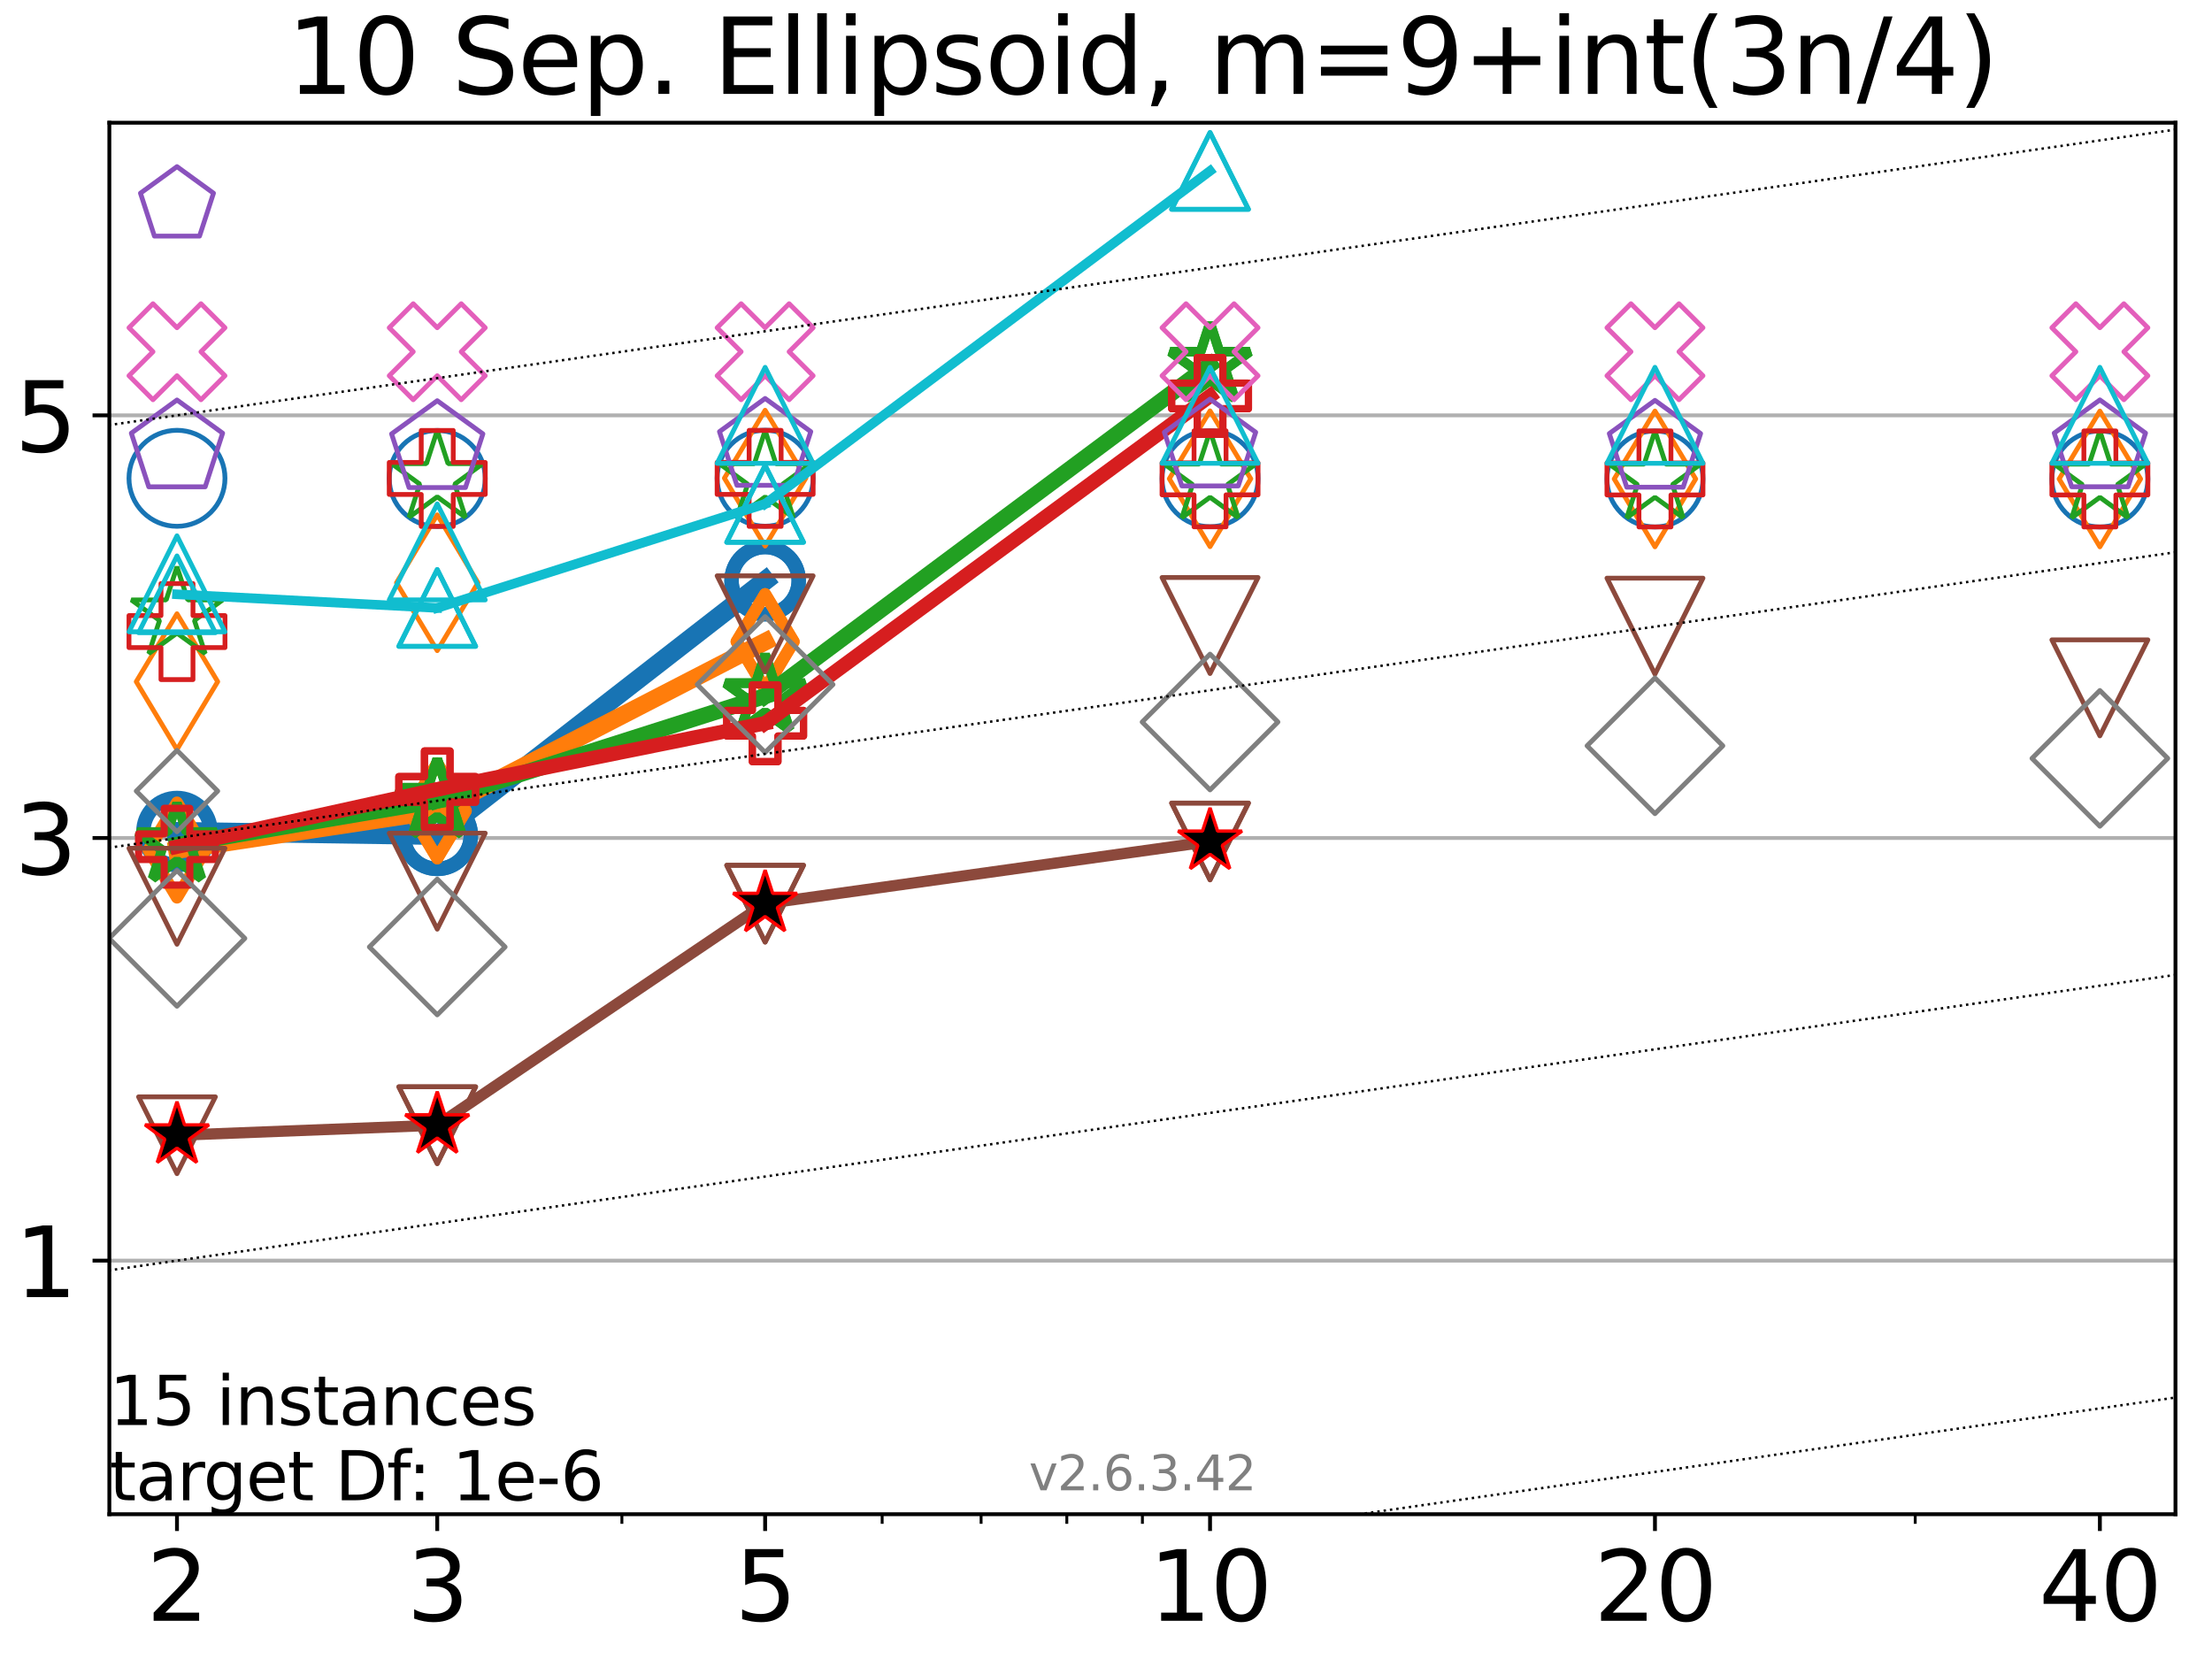 <?xml version="1.0" encoding="utf-8" standalone="no"?>
<!DOCTYPE svg PUBLIC "-//W3C//DTD SVG 1.1//EN"
  "http://www.w3.org/Graphics/SVG/1.1/DTD/svg11.dtd">
<svg xmlns:xlink="http://www.w3.org/1999/xlink" width="460.8pt" height="345.6pt" viewBox="0 0 460.8 345.6" xmlns="http://www.w3.org/2000/svg" version="1.1">
 <defs>
  <style type="text/css">*{stroke-linejoin: round; stroke-linecap: butt}</style>
 </defs>
 <g id="figure_1">
  <g id="patch_1">
   <path d="M 0 345.6 
L 460.8 345.6 
L 460.8 0 
L 0 0 
z
" style="fill: #ffffff"/>
  </g>
  <g id="axes_1">
   <g id="patch_2">
    <path d="M 22.78 315.44 
L 453.192 315.44 
L 453.192 25.56 
L 22.78 25.56 
z
" style="fill: #ffffff"/>
   </g>
   <g id="matplotlib.axis_1">
    <g id="xtick_1">
     <g id="line2d_1">
      <defs>
       <path id="m6edd699a30" d="M 0 0 
L 0 3.5 
" style="stroke: #000000; stroke-width: 0.8"/>
      </defs>
      <g>
       <use xlink:href="#m6edd699a30" x="36.868" y="315.44" style="stroke: #000000; stroke-width: 0.8"/>
      </g>
     </g>
     <g id="text_1">
      <!-- 2 -->
      <g transform="translate(30.506 337.637)scale(0.2 -0.2)">
       <defs>
        <path id="DejaVuSans-32" d="M 1228 531 
L 3431 531 
L 3431 0 
L 469 0 
L 469 531 
Q 828 903 1448 1529 
Q 2069 2156 2228 2338 
Q 2531 2678 2651 2914 
Q 2772 3150 2772 3378 
Q 2772 3750 2511 3984 
Q 2250 4219 1831 4219 
Q 1534 4219 1204 4116 
Q 875 4013 500 3803 
L 500 4441 
Q 881 4594 1212 4672 
Q 1544 4750 1819 4750 
Q 2544 4750 2975 4387 
Q 3406 4025 3406 3419 
Q 3406 3131 3298 2873 
Q 3191 2616 2906 2266 
Q 2828 2175 2409 1742 
Q 1991 1309 1228 531 
z
" transform="scale(0.016)"/>
       </defs>
       <use xlink:href="#DejaVuSans-32"/>
      </g>
     </g>
    </g>
    <g id="xtick_2">
     <g id="line2d_2">
      <g>
       <use xlink:href="#m6edd699a30" x="91.085" y="315.44" style="stroke: #000000; stroke-width: 0.8"/>
      </g>
     </g>
     <g id="text_2">
      <!-- 3 -->
      <g transform="translate(84.723 337.637)scale(0.2 -0.2)">
       <defs>
        <path id="DejaVuSans-33" d="M 2597 2516 
Q 3050 2419 3304 2112 
Q 3559 1806 3559 1356 
Q 3559 666 3084 287 
Q 2609 -91 1734 -91 
Q 1441 -91 1130 -33 
Q 819 25 488 141 
L 488 750 
Q 750 597 1062 519 
Q 1375 441 1716 441 
Q 2309 441 2620 675 
Q 2931 909 2931 1356 
Q 2931 1769 2642 2001 
Q 2353 2234 1838 2234 
L 1294 2234 
L 1294 2753 
L 1863 2753 
Q 2328 2753 2575 2939 
Q 2822 3125 2822 3475 
Q 2822 3834 2567 4026 
Q 2313 4219 1838 4219 
Q 1578 4219 1281 4162 
Q 984 4106 628 3988 
L 628 4550 
Q 988 4650 1302 4700 
Q 1616 4750 1894 4750 
Q 2613 4750 3031 4423 
Q 3450 4097 3450 3541 
Q 3450 3153 3228 2886 
Q 3006 2619 2597 2516 
z
" transform="scale(0.016)"/>
       </defs>
       <use xlink:href="#DejaVuSans-33"/>
      </g>
     </g>
    </g>
    <g id="xtick_3">
     <g id="line2d_3">
      <g>
       <use xlink:href="#m6edd699a30" x="159.39" y="315.44" style="stroke: #000000; stroke-width: 0.8"/>
      </g>
     </g>
     <g id="text_3">
      <!-- 5 -->
      <g transform="translate(153.028 337.637)scale(0.2 -0.2)">
       <defs>
        <path id="DejaVuSans-35" d="M 691 4666 
L 3169 4666 
L 3169 4134 
L 1269 4134 
L 1269 2991 
Q 1406 3038 1543 3061 
Q 1681 3084 1819 3084 
Q 2600 3084 3056 2656 
Q 3513 2228 3513 1497 
Q 3513 744 3044 326 
Q 2575 -91 1722 -91 
Q 1428 -91 1123 -41 
Q 819 9 494 109 
L 494 744 
Q 775 591 1075 516 
Q 1375 441 1709 441 
Q 2250 441 2565 725 
Q 2881 1009 2881 1497 
Q 2881 1984 2565 2268 
Q 2250 2553 1709 2553 
Q 1456 2553 1204 2497 
Q 953 2441 691 2322 
L 691 4666 
z
" transform="scale(0.016)"/>
       </defs>
       <use xlink:href="#DejaVuSans-35"/>
      </g>
     </g>
    </g>
    <g id="xtick_4">
     <g id="line2d_4">
      <g>
       <use xlink:href="#m6edd699a30" x="252.074" y="315.44" style="stroke: #000000; stroke-width: 0.8"/>
      </g>
     </g>
     <g id="text_4">
      <!-- 10 -->
      <g transform="translate(239.349 337.637)scale(0.2 -0.2)">
       <defs>
        <path id="DejaVuSans-31" d="M 794 531 
L 1825 531 
L 1825 4091 
L 703 3866 
L 703 4441 
L 1819 4666 
L 2450 4666 
L 2450 531 
L 3481 531 
L 3481 0 
L 794 0 
L 794 531 
z
" transform="scale(0.016)"/>
        <path id="DejaVuSans-30" d="M 2034 4250 
Q 1547 4250 1301 3770 
Q 1056 3291 1056 2328 
Q 1056 1369 1301 889 
Q 1547 409 2034 409 
Q 2525 409 2770 889 
Q 3016 1369 3016 2328 
Q 3016 3291 2770 3770 
Q 2525 4250 2034 4250 
z
M 2034 4750 
Q 2819 4750 3233 4129 
Q 3647 3509 3647 2328 
Q 3647 1150 3233 529 
Q 2819 -91 2034 -91 
Q 1250 -91 836 529 
Q 422 1150 422 2328 
Q 422 3509 836 4129 
Q 1250 4750 2034 4750 
z
" transform="scale(0.016)"/>
       </defs>
       <use xlink:href="#DejaVuSans-31"/>
       <use xlink:href="#DejaVuSans-30" x="63.623"/>
      </g>
     </g>
    </g>
    <g id="xtick_5">
     <g id="line2d_5">
      <g>
       <use xlink:href="#m6edd699a30" x="344.758" y="315.44" style="stroke: #000000; stroke-width: 0.8"/>
      </g>
     </g>
     <g id="text_5">
      <!-- 20 -->
      <g transform="translate(332.033 337.637)scale(0.2 -0.2)">
       <use xlink:href="#DejaVuSans-32"/>
       <use xlink:href="#DejaVuSans-30" x="63.623"/>
      </g>
     </g>
    </g>
    <g id="xtick_6">
     <g id="line2d_6">
      <g>
       <use xlink:href="#m6edd699a30" x="437.443" y="315.44" style="stroke: #000000; stroke-width: 0.8"/>
      </g>
     </g>
     <g id="text_6">
      <!-- 40 -->
      <g transform="translate(424.718 337.637)scale(0.2 -0.2)">
       <defs>
        <path id="DejaVuSans-34" d="M 2419 4116 
L 825 1625 
L 2419 1625 
L 2419 4116 
z
M 2253 4666 
L 3047 4666 
L 3047 1625 
L 3713 1625 
L 3713 1100 
L 3047 1100 
L 3047 0 
L 2419 0 
L 2419 1100 
L 313 1100 
L 313 1709 
L 2253 4666 
z
" transform="scale(0.016)"/>
       </defs>
       <use xlink:href="#DejaVuSans-34"/>
       <use xlink:href="#DejaVuSans-30" x="63.623"/>
      </g>
     </g>
    </g>
    <g id="xtick_7">
     <g id="line2d_7">
      <defs>
       <path id="m9b1f81ed6c" d="M 0 0 
L 0 2 
" style="stroke: #000000; stroke-width: 0.6"/>
      </defs>
      <g>
       <use xlink:href="#m9b1f81ed6c" x="129.552" y="315.44" style="stroke: #000000; stroke-width: 0.6"/>
      </g>
     </g>
    </g>
    <g id="xtick_8">
     <g id="line2d_8">
      <g>
       <use xlink:href="#m9b1f81ed6c" x="183.769" y="315.44" style="stroke: #000000; stroke-width: 0.6"/>
      </g>
     </g>
    </g>
    <g id="xtick_9">
     <g id="line2d_9">
      <g>
       <use xlink:href="#m9b1f81ed6c" x="204.381" y="315.44" style="stroke: #000000; stroke-width: 0.6"/>
      </g>
     </g>
    </g>
    <g id="xtick_10">
     <g id="line2d_10">
      <g>
       <use xlink:href="#m9b1f81ed6c" x="222.237" y="315.44" style="stroke: #000000; stroke-width: 0.6"/>
      </g>
     </g>
    </g>
    <g id="xtick_11">
     <g id="line2d_11">
      <g>
       <use xlink:href="#m9b1f81ed6c" x="237.986" y="315.44" style="stroke: #000000; stroke-width: 0.6"/>
      </g>
     </g>
    </g>
    <g id="xtick_12">
     <g id="line2d_12">
      <g>
       <use xlink:href="#m9b1f81ed6c" x="398.975" y="315.44" style="stroke: #000000; stroke-width: 0.6"/>
      </g>
     </g>
    </g>
   </g>
   <g id="matplotlib.axis_2">
    <g id="ytick_1">
     <g id="line2d_13">
      <path d="M 22.78 262.613 
L 453.192 262.613 
" clip-path="url(#p2f0c15d658)" style="fill: none; stroke: #b0b0b0; stroke-width: 0.8; stroke-linecap: square"/>
     </g>
     <g id="line2d_14">
      <defs>
       <path id="m23be691e76" d="M 0 0 
L -3.5 0 
" style="stroke: #000000; stroke-width: 0.8"/>
      </defs>
      <g>
       <use xlink:href="#m23be691e76" x="22.78" y="262.613" style="stroke: #000000; stroke-width: 0.8"/>
      </g>
     </g>
     <g id="text_7">
      <!-- 1 -->
      <g transform="translate(3.055 270.212)scale(0.2 -0.2)">
       <use xlink:href="#DejaVuSans-31"/>
      </g>
     </g>
    </g>
    <g id="ytick_2">
     <g id="line2d_15">
      <path d="M 22.78 174.569 
L 453.192 174.569 
" clip-path="url(#p2f0c15d658)" style="fill: none; stroke: #b0b0b0; stroke-width: 0.8; stroke-linecap: square"/>
     </g>
     <g id="line2d_16">
      <g>
       <use xlink:href="#m23be691e76" x="22.78" y="174.569" style="stroke: #000000; stroke-width: 0.8"/>
      </g>
     </g>
     <g id="text_8">
      <!-- 3 -->
      <g transform="translate(3.055 182.167)scale(0.2 -0.2)">
       <use xlink:href="#DejaVuSans-33"/>
      </g>
     </g>
    </g>
    <g id="ytick_3">
     <g id="line2d_17">
      <path d="M 22.78 86.524 
L 453.192 86.524 
" clip-path="url(#p2f0c15d658)" style="fill: none; stroke: #b0b0b0; stroke-width: 0.8; stroke-linecap: square"/>
     </g>
     <g id="line2d_18">
      <g>
       <use xlink:href="#m23be691e76" x="22.78" y="86.524" style="stroke: #000000; stroke-width: 0.8"/>
      </g>
     </g>
     <g id="text_9">
      <!-- 5 -->
      <g transform="translate(3.055 94.122)scale(0.2 -0.2)">
       <use xlink:href="#DejaVuSans-35"/>
      </g>
     </g>
    </g>
   </g>
   <g id="line2d_19">
    <path d="M 36.868 173.228 
L 91.085 174.014 
" clip-path="url(#p2f0c15d658)" style="fill: none; stroke: #1874b4; stroke-width: 4; stroke-linecap: square"/>
    <defs>
     <path id="md14c68d163" d="M 0 7 
C 1.856 7 3.637 6.262 4.95 4.95 
C 6.262 3.637 7 1.856 7 0 
C 7 -1.856 6.262 -3.637 4.95 -4.95 
C 3.637 -6.262 1.856 -7 0 -7 
C -1.856 -7 -3.637 -6.262 -4.95 -4.95 
C -6.262 -3.637 -7 -1.856 -7 0 
C -7 1.856 -6.262 3.637 -4.95 4.95 
C -3.637 6.262 -1.856 7 0 7 
z
" style="stroke: #1874b4; stroke-width: 3"/>
    </defs>
    <g clip-path="url(#p2f0c15d658)">
     <use xlink:href="#md14c68d163" x="36.868" y="173.228" style="fill-opacity: 0; stroke: #1874b4; stroke-width: 3"/>
     <use xlink:href="#md14c68d163" x="91.085" y="174.014" style="fill-opacity: 0; stroke: #1874b4; stroke-width: 3"/>
    </g>
   </g>
   <g id="line2d_20">
    <path d="M 91.085 174.014 
L 159.39 120.954 
" clip-path="url(#p2f0c15d658)" style="fill: none; stroke: #1874b4; stroke-width: 4; stroke-linecap: square"/>
    <g clip-path="url(#p2f0c15d658)">
     <use xlink:href="#md14c68d163" x="91.085" y="174.014" style="fill-opacity: 0; stroke: #1874b4; stroke-width: 3"/>
     <use xlink:href="#md14c68d163" x="159.39" y="120.954" style="fill-opacity: 0; stroke: #1874b4; stroke-width: 3"/>
    </g>
   </g>
   <g id="line2d_21">
    <path d="M 159.39 120.954 
" clip-path="url(#p2f0c15d658)" style="fill: none; stroke: #1874b4; stroke-width: 4; stroke-linecap: square"/>
    <g clip-path="url(#p2f0c15d658)">
     <use xlink:href="#md14c68d163" x="159.39" y="120.954" style="fill-opacity: 0; stroke: #1874b4; stroke-width: 3"/>
    </g>
   </g>
   <g id="line2d_22"/>
   <g id="line2d_23">
    <defs>
     <path id="m5bd3c5b9f5" d="M 0 10 
C 2.652 10 5.196 8.946 7.071 7.071 
C 8.946 5.196 10 2.652 10 0 
C 10 -2.652 8.946 -5.196 7.071 -7.071 
C 5.196 -8.946 2.652 -10 0 -10 
C -2.652 -10 -5.196 -8.946 -7.071 -7.071 
C -8.946 -5.196 -10 -2.652 -10 0 
C -10 2.652 -8.946 5.196 -7.071 7.071 
C -5.196 8.946 -2.652 10 0 10 
z
" style="stroke: #1874b4"/>
    </defs>
    <g clip-path="url(#p2f0c15d658)">
     <use xlink:href="#m5bd3c5b9f5" x="36.868" y="99.638" style="fill-opacity: 0; stroke: #1874b4"/>
     <use xlink:href="#m5bd3c5b9f5" x="91.085" y="99.678" style="fill-opacity: 0; stroke: #1874b4"/>
     <use xlink:href="#m5bd3c5b9f5" x="159.39" y="99.621" style="fill-opacity: 0; stroke: #1874b4"/>
     <use xlink:href="#m5bd3c5b9f5" x="252.074" y="99.727" style="fill-opacity: 0; stroke: #1874b4"/>
     <use xlink:href="#m5bd3c5b9f5" x="344.758" y="99.774" style="fill-opacity: 0; stroke: #1874b4"/>
     <use xlink:href="#m5bd3c5b9f5" x="437.443" y="99.776" style="fill-opacity: 0; stroke: #1874b4"/>
    </g>
   </g>
   <g id="line2d_24">
    <path d="M 36.868 177.08 
L 91.085 168.906 
" clip-path="url(#p2f0c15d658)" style="fill: none; stroke: #ff7d0b; stroke-width: 3.667; stroke-linecap: square"/>
    <defs>
     <path id="mac3cc24404" d="M 0 9.899 
L 5.94 0 
L 0 -9.899 
L -5.94 0 
z
" style="stroke: #ff7d0b; stroke-width: 2.5; stroke-linejoin: miter"/>
    </defs>
    <g clip-path="url(#p2f0c15d658)">
     <use xlink:href="#mac3cc24404" x="36.868" y="177.08" style="fill-opacity: 0; stroke: #ff7d0b; stroke-width: 2.5; stroke-linejoin: miter"/>
     <use xlink:href="#mac3cc24404" x="91.085" y="168.906" style="fill-opacity: 0; stroke: #ff7d0b; stroke-width: 2.5; stroke-linejoin: miter"/>
    </g>
   </g>
   <g id="line2d_25">
    <path d="M 91.085 168.906 
L 159.39 133.671 
" clip-path="url(#p2f0c15d658)" style="fill: none; stroke: #ff7d0b; stroke-width: 3.667; stroke-linecap: square"/>
    <g clip-path="url(#p2f0c15d658)">
     <use xlink:href="#mac3cc24404" x="91.085" y="168.906" style="fill-opacity: 0; stroke: #ff7d0b; stroke-width: 2.5; stroke-linejoin: miter"/>
     <use xlink:href="#mac3cc24404" x="159.39" y="133.671" style="fill-opacity: 0; stroke: #ff7d0b; stroke-width: 2.5; stroke-linejoin: miter"/>
    </g>
   </g>
   <g id="line2d_26">
    <path d="M 159.39 133.671 
" clip-path="url(#p2f0c15d658)" style="fill: none; stroke: #ff7d0b; stroke-width: 3.667; stroke-linecap: square"/>
    <g clip-path="url(#p2f0c15d658)">
     <use xlink:href="#mac3cc24404" x="159.39" y="133.671" style="fill-opacity: 0; stroke: #ff7d0b; stroke-width: 2.5; stroke-linejoin: miter"/>
    </g>
   </g>
   <g id="line2d_27"/>
   <g id="line2d_28">
    <defs>
     <path id="med1e92886e" d="M 0 14.142 
L 8.485 0 
L 0 -14.142 
L -8.485 0 
z
" style="stroke: #ff7d0b; stroke-linejoin: miter"/>
    </defs>
    <g clip-path="url(#p2f0c15d658)">
     <use xlink:href="#med1e92886e" x="36.868" y="141.999" style="fill-opacity: 0; stroke: #ff7d0b; stroke-linejoin: miter"/>
     <use xlink:href="#med1e92886e" x="91.085" y="121.398" style="fill-opacity: 0; stroke: #ff7d0b; stroke-linejoin: miter"/>
     <use xlink:href="#med1e92886e" x="159.39" y="99.609" style="fill-opacity: 0; stroke: #ff7d0b; stroke-linejoin: miter"/>
     <use xlink:href="#med1e92886e" x="252.074" y="99.731" style="fill-opacity: 0; stroke: #ff7d0b; stroke-linejoin: miter"/>
     <use xlink:href="#med1e92886e" x="344.758" y="99.771" style="fill-opacity: 0; stroke: #ff7d0b; stroke-linejoin: miter"/>
     <use xlink:href="#med1e92886e" x="437.443" y="99.774" style="fill-opacity: 0; stroke: #ff7d0b; stroke-linejoin: miter"/>
    </g>
   </g>
   <g id="line2d_29">
    <path d="M 36.868 175.998 
L 91.085 166.781 
" clip-path="url(#p2f0c15d658)" style="fill: none; stroke: #22a022; stroke-width: 3.333; stroke-linecap: square"/>
    <defs>
     <path id="m12ace671f6" d="M 0 -8.7 
L -1.953 -2.688 
L -8.274 -2.688 
L -3.16 1.027 
L -5.114 7.038 
L -0 3.323 
L 5.114 7.038 
L 3.16 1.027 
L 8.274 -2.688 
L 1.953 -2.688 
z
" style="stroke: #22a022; stroke-width: 2; stroke-linejoin: bevel"/>
    </defs>
    <g clip-path="url(#p2f0c15d658)">
     <use xlink:href="#m12ace671f6" x="36.868" y="175.998" style="fill-opacity: 0; stroke: #22a022; stroke-width: 2; stroke-linejoin: bevel"/>
     <use xlink:href="#m12ace671f6" x="91.085" y="166.781" style="fill-opacity: 0; stroke: #22a022; stroke-width: 2; stroke-linejoin: bevel"/>
    </g>
   </g>
   <g id="line2d_30">
    <path d="M 91.085 166.781 
L 159.39 145.001 
" clip-path="url(#p2f0c15d658)" style="fill: none; stroke: #22a022; stroke-width: 3.333; stroke-linecap: square"/>
    <g clip-path="url(#p2f0c15d658)">
     <use xlink:href="#m12ace671f6" x="91.085" y="166.781" style="fill-opacity: 0; stroke: #22a022; stroke-width: 2; stroke-linejoin: bevel"/>
     <use xlink:href="#m12ace671f6" x="159.39" y="145.001" style="fill-opacity: 0; stroke: #22a022; stroke-width: 2; stroke-linejoin: bevel"/>
    </g>
   </g>
   <g id="line2d_31">
    <path d="M 159.39 145.001 
L 252.074 75.941 
" clip-path="url(#p2f0c15d658)" style="fill: none; stroke: #22a022; stroke-width: 3.333; stroke-linecap: square"/>
    <g clip-path="url(#p2f0c15d658)">
     <use xlink:href="#m12ace671f6" x="159.39" y="145.001" style="fill-opacity: 0; stroke: #22a022; stroke-width: 2; stroke-linejoin: bevel"/>
     <use xlink:href="#m12ace671f6" x="252.074" y="75.941" style="fill-opacity: 0; stroke: #22a022; stroke-width: 2; stroke-linejoin: bevel"/>
    </g>
   </g>
   <g id="line2d_32">
    <path d="M 252.074 75.941 
" clip-path="url(#p2f0c15d658)" style="fill: none; stroke: #22a022; stroke-width: 3.333; stroke-linecap: square"/>
    <g clip-path="url(#p2f0c15d658)">
     <use xlink:href="#m12ace671f6" x="252.074" y="75.941" style="fill-opacity: 0; stroke: #22a022; stroke-width: 2; stroke-linejoin: bevel"/>
    </g>
   </g>
   <g id="line2d_33"/>
   <g id="line2d_34">
    <defs>
     <path id="m95b2cd3bfc" d="M 0 -10 
L -2.245 -3.09 
L -9.511 -3.09 
L -3.633 1.18 
L -5.878 8.09 
L -0 3.82 
L 5.878 8.09 
L 3.633 1.18 
L 9.511 -3.09 
L 2.245 -3.09 
z
" style="stroke: #22a022; stroke-linejoin: bevel"/>
    </defs>
    <g clip-path="url(#p2f0c15d658)">
     <use xlink:href="#m95b2cd3bfc" x="36.868" y="128.064" style="fill-opacity: 0; stroke: #22a022; stroke-linejoin: bevel"/>
     <use xlink:href="#m95b2cd3bfc" x="91.085" y="99.674" style="fill-opacity: 0; stroke: #22a022; stroke-linejoin: bevel"/>
     <use xlink:href="#m95b2cd3bfc" x="159.39" y="99.692" style="fill-opacity: 0; stroke: #22a022; stroke-linejoin: bevel"/>
     <use xlink:href="#m95b2cd3bfc" x="252.074" y="99.763" style="fill-opacity: 0; stroke: #22a022; stroke-linejoin: bevel"/>
     <use xlink:href="#m95b2cd3bfc" x="344.758" y="99.775" style="fill-opacity: 0; stroke: #22a022; stroke-linejoin: bevel"/>
     <use xlink:href="#m95b2cd3bfc" x="437.443" y="99.776" style="fill-opacity: 0; stroke: #22a022; stroke-linejoin: bevel"/>
    </g>
   </g>
   <g id="line2d_35">
    <path d="M 36.868 176.382 
L 91.085 164.442 
" clip-path="url(#p2f0c15d658)" style="fill: none; stroke: #d61e1f; stroke-width: 3; stroke-linecap: square"/>
    <defs>
     <path id="m1a4d9e3591" d="M -2.667 8 
L 2.667 8 
L 2.667 2.667 
L 8 2.667 
L 8 -2.667 
L 2.667 -2.667 
L 2.667 -8 
L -2.667 -8 
L -2.667 -2.667 
L -8 -2.667 
L -8 2.667 
L -2.667 2.667 
z
" style="stroke: #d61e1f; stroke-width: 1.5; stroke-linejoin: miter"/>
    </defs>
    <g clip-path="url(#p2f0c15d658)">
     <use xlink:href="#m1a4d9e3591" x="36.868" y="176.382" style="fill-opacity: 0; stroke: #d61e1f; stroke-width: 1.5; stroke-linejoin: miter"/>
     <use xlink:href="#m1a4d9e3591" x="91.085" y="164.442" style="fill-opacity: 0; stroke: #d61e1f; stroke-width: 1.5; stroke-linejoin: miter"/>
    </g>
   </g>
   <g id="line2d_36">
    <path d="M 91.085 164.442 
L 159.39 150.663 
" clip-path="url(#p2f0c15d658)" style="fill: none; stroke: #d61e1f; stroke-width: 3; stroke-linecap: square"/>
    <g clip-path="url(#p2f0c15d658)">
     <use xlink:href="#m1a4d9e3591" x="91.085" y="164.442" style="fill-opacity: 0; stroke: #d61e1f; stroke-width: 1.5; stroke-linejoin: miter"/>
     <use xlink:href="#m1a4d9e3591" x="159.39" y="150.663" style="fill-opacity: 0; stroke: #d61e1f; stroke-width: 1.5; stroke-linejoin: miter"/>
    </g>
   </g>
   <g id="line2d_37">
    <path d="M 159.39 150.663 
L 252.074 82.481 
" clip-path="url(#p2f0c15d658)" style="fill: none; stroke: #d61e1f; stroke-width: 3; stroke-linecap: square"/>
    <g clip-path="url(#p2f0c15d658)">
     <use xlink:href="#m1a4d9e3591" x="159.39" y="150.663" style="fill-opacity: 0; stroke: #d61e1f; stroke-width: 1.5; stroke-linejoin: miter"/>
     <use xlink:href="#m1a4d9e3591" x="252.074" y="82.481" style="fill-opacity: 0; stroke: #d61e1f; stroke-width: 1.5; stroke-linejoin: miter"/>
    </g>
   </g>
   <g id="line2d_38">
    <path d="M 252.074 82.481 
" clip-path="url(#p2f0c15d658)" style="fill: none; stroke: #d61e1f; stroke-width: 3; stroke-linecap: square"/>
    <g clip-path="url(#p2f0c15d658)">
     <use xlink:href="#m1a4d9e3591" x="252.074" y="82.481" style="fill-opacity: 0; stroke: #d61e1f; stroke-width: 1.5; stroke-linejoin: miter"/>
    </g>
   </g>
   <g id="line2d_39"/>
   <g id="line2d_40">
    <defs>
     <path id="m6bcb9a5a94" d="M -3.333 10 
L 3.333 10 
L 3.333 3.333 
L 10 3.333 
L 10 -3.333 
L 3.333 -3.333 
L 3.333 -10 
L -3.333 -10 
L -3.333 -3.333 
L -10 -3.333 
L -10 3.333 
L -3.333 3.333 
z
" style="stroke: #d61e1f; stroke-linejoin: miter"/>
    </defs>
    <g clip-path="url(#p2f0c15d658)">
     <use xlink:href="#m6bcb9a5a94" x="36.868" y="131.57" style="fill-opacity: 0; stroke: #d61e1f; stroke-linejoin: miter"/>
     <use xlink:href="#m6bcb9a5a94" x="91.085" y="99.668" style="fill-opacity: 0; stroke: #d61e1f; stroke-linejoin: miter"/>
     <use xlink:href="#m6bcb9a5a94" x="159.39" y="99.655" style="fill-opacity: 0; stroke: #d61e1f; stroke-linejoin: miter"/>
     <use xlink:href="#m6bcb9a5a94" x="252.074" y="99.752" style="fill-opacity: 0; stroke: #d61e1f; stroke-linejoin: miter"/>
     <use xlink:href="#m6bcb9a5a94" x="344.758" y="99.775" style="fill-opacity: 0; stroke: #d61e1f; stroke-linejoin: miter"/>
     <use xlink:href="#m6bcb9a5a94" x="437.443" y="99.776" style="fill-opacity: 0; stroke: #d61e1f; stroke-linejoin: miter"/>
    </g>
   </g>
   <g id="line2d_41">
    <path d="M 36.868 42.711 
" clip-path="url(#p2f0c15d658)" style="fill: none; stroke: #8a52bd; stroke-width: 2.667; stroke-linecap: square"/>
    <defs>
     <path id="m2d1962cea4" d="M 0 -8 
L -7.608 -2.472 
L -4.702 6.472 
L 4.702 6.472 
L 7.608 -2.472 
z
" style="stroke: #8a52bd; stroke-linejoin: miter"/>
    </defs>
    <g clip-path="url(#p2f0c15d658)">
     <use xlink:href="#m2d1962cea4" x="36.868" y="42.711" style="fill-opacity: 0; stroke: #8a52bd; stroke-linejoin: miter"/>
    </g>
   </g>
   <g id="line2d_42"/>
   <g id="line2d_43">
    <defs>
     <path id="mad0f22b549" d="M 0 -10 
L -9.511 -3.09 
L -5.878 8.09 
L 5.878 8.09 
L 9.511 -3.09 
z
" style="stroke: #8a52bd; stroke-linejoin: miter"/>
    </defs>
    <g clip-path="url(#p2f0c15d658)">
     <use xlink:href="#mad0f22b549" x="36.868" y="93.324" style="fill-opacity: 0; stroke: #8a52bd; stroke-linejoin: miter"/>
     <use xlink:href="#mad0f22b549" x="91.085" y="93.474" style="fill-opacity: 0; stroke: #8a52bd; stroke-linejoin: miter"/>
     <use xlink:href="#mad0f22b549" x="159.39" y="93.006" style="fill-opacity: 0; stroke: #8a52bd; stroke-linejoin: miter"/>
     <use xlink:href="#mad0f22b549" x="252.074" y="93.138" style="fill-opacity: 0; stroke: #8a52bd; stroke-linejoin: miter"/>
     <use xlink:href="#mad0f22b549" x="344.758" y="93.404" style="fill-opacity: 0; stroke: #8a52bd; stroke-linejoin: miter"/>
     <use xlink:href="#mad0f22b549" x="437.443" y="93.309" style="fill-opacity: 0; stroke: #8a52bd; stroke-linejoin: miter"/>
    </g>
   </g>
   <g id="line2d_44">
    <path d="M 36.868 236.495 
L 91.085 234.403 
" clip-path="url(#p2f0c15d658)" style="fill: none; stroke: #8c493c; stroke-width: 2.333; stroke-linecap: square"/>
    <defs>
     <path id="m285d241234" d="M -0 8 
L 8 -8 
L -8 -8 
z
" style="stroke: #8c493c; stroke-linejoin: miter"/>
    </defs>
    <g clip-path="url(#p2f0c15d658)">
     <use xlink:href="#m285d241234" x="36.868" y="236.495" style="fill-opacity: 0; stroke: #8c493c; stroke-linejoin: miter"/>
     <use xlink:href="#m285d241234" x="91.085" y="234.403" style="fill-opacity: 0; stroke: #8c493c; stroke-linejoin: miter"/>
    </g>
   </g>
   <g id="line2d_45">
    <path d="M 91.085 234.403 
L 159.39 188.253 
" clip-path="url(#p2f0c15d658)" style="fill: none; stroke: #8c493c; stroke-width: 2.333; stroke-linecap: square"/>
    <g clip-path="url(#p2f0c15d658)">
     <use xlink:href="#m285d241234" x="91.085" y="234.403" style="fill-opacity: 0; stroke: #8c493c; stroke-linejoin: miter"/>
     <use xlink:href="#m285d241234" x="159.39" y="188.253" style="fill-opacity: 0; stroke: #8c493c; stroke-linejoin: miter"/>
    </g>
   </g>
   <g id="line2d_46">
    <path d="M 159.39 188.253 
L 252.074 175.292 
" clip-path="url(#p2f0c15d658)" style="fill: none; stroke: #8c493c; stroke-width: 2.333; stroke-linecap: square"/>
    <g clip-path="url(#p2f0c15d658)">
     <use xlink:href="#m285d241234" x="159.39" y="188.253" style="fill-opacity: 0; stroke: #8c493c; stroke-linejoin: miter"/>
     <use xlink:href="#m285d241234" x="252.074" y="175.292" style="fill-opacity: 0; stroke: #8c493c; stroke-linejoin: miter"/>
    </g>
   </g>
   <g id="line2d_47">
    <path d="M 252.074 175.292 
" clip-path="url(#p2f0c15d658)" style="fill: none; stroke: #8c493c; stroke-width: 2.333; stroke-linecap: square"/>
    <g clip-path="url(#p2f0c15d658)">
     <use xlink:href="#m285d241234" x="252.074" y="175.292" style="fill-opacity: 0; stroke: #8c493c; stroke-linejoin: miter"/>
    </g>
   </g>
   <g id="line2d_48"/>
   <g id="line2d_49">
    <defs>
     <path id="m4cc73e7857" d="M -0 10 
L 10 -10 
L -10 -10 
z
" style="stroke: #8c493c; stroke-linejoin: miter"/>
    </defs>
    <g clip-path="url(#p2f0c15d658)">
     <use xlink:href="#m4cc73e7857" x="36.868" y="186.707" style="fill-opacity: 0; stroke: #8c493c; stroke-linejoin: miter"/>
     <use xlink:href="#m4cc73e7857" x="91.085" y="183.565" style="fill-opacity: 0; stroke: #8c493c; stroke-linejoin: miter"/>
     <use xlink:href="#m4cc73e7857" x="159.39" y="129.954" style="fill-opacity: 0; stroke: #8c493c; stroke-linejoin: miter"/>
     <use xlink:href="#m4cc73e7857" x="252.074" y="130.307" style="fill-opacity: 0; stroke: #8c493c; stroke-linejoin: miter"/>
     <use xlink:href="#m4cc73e7857" x="344.758" y="130.437" style="fill-opacity: 0; stroke: #8c493c; stroke-linejoin: miter"/>
     <use xlink:href="#m4cc73e7857" x="437.443" y="143.294" style="fill-opacity: 0; stroke: #8c493c; stroke-linejoin: miter"/>
    </g>
   </g>
   <g id="line2d_50"/>
   <g id="line2d_51">
    <defs>
     <path id="m8003b19118" d="M -5 10 
L 0 5 
L 5 10 
L 10 5 
L 5 0 
L 10 -5 
L 5 -10 
L 0 -5 
L -5 -10 
L -10 -5 
L -5 0 
L -10 5 
z
" style="stroke: #e35fbb; stroke-linejoin: miter"/>
    </defs>
    <g clip-path="url(#p2f0c15d658)">
     <use xlink:href="#m8003b19118" x="36.868" y="73.272" style="fill-opacity: 0; stroke: #e35fbb; stroke-linejoin: miter"/>
     <use xlink:href="#m8003b19118" x="91.085" y="73.272" style="fill-opacity: 0; stroke: #e35fbb; stroke-linejoin: miter"/>
     <use xlink:href="#m8003b19118" x="159.39" y="73.272" style="fill-opacity: 0; stroke: #e35fbb; stroke-linejoin: miter"/>
     <use xlink:href="#m8003b19118" x="252.074" y="73.272" style="fill-opacity: 0; stroke: #e35fbb; stroke-linejoin: miter"/>
     <use xlink:href="#m8003b19118" x="344.758" y="73.272" style="fill-opacity: 0; stroke: #e35fbb; stroke-linejoin: miter"/>
     <use xlink:href="#m8003b19118" x="437.443" y="73.272" style="fill-opacity: 0; stroke: #e35fbb; stroke-linejoin: miter"/>
    </g>
   </g>
   <g id="line2d_52">
    <path d="M 36.868 123.806 
L 91.085 126.645 
" clip-path="url(#p2f0c15d658)" style="fill: none; stroke: #11bdcf; stroke-width: 2; stroke-linecap: square"/>
    <defs>
     <path id="mcfdc7d52ac" d="M 0 -8 
L -8 8 
L 8 8 
z
" style="stroke: #11bdcf; stroke-linejoin: miter"/>
    </defs>
    <g clip-path="url(#p2f0c15d658)">
     <use xlink:href="#mcfdc7d52ac" x="36.868" y="123.806" style="fill-opacity: 0; stroke: #11bdcf; stroke-linejoin: miter"/>
     <use xlink:href="#mcfdc7d52ac" x="91.085" y="126.645" style="fill-opacity: 0; stroke: #11bdcf; stroke-linejoin: miter"/>
    </g>
   </g>
   <g id="line2d_53">
    <path d="M 91.085 126.645 
L 159.39 104.962 
" clip-path="url(#p2f0c15d658)" style="fill: none; stroke: #11bdcf; stroke-width: 2; stroke-linecap: square"/>
    <g clip-path="url(#p2f0c15d658)">
     <use xlink:href="#mcfdc7d52ac" x="91.085" y="126.645" style="fill-opacity: 0; stroke: #11bdcf; stroke-linejoin: miter"/>
     <use xlink:href="#mcfdc7d52ac" x="159.39" y="104.962" style="fill-opacity: 0; stroke: #11bdcf; stroke-linejoin: miter"/>
    </g>
   </g>
   <g id="line2d_54">
    <path d="M 159.39 104.962 
L 252.074 35.605 
" clip-path="url(#p2f0c15d658)" style="fill: none; stroke: #11bdcf; stroke-width: 2; stroke-linecap: square"/>
    <g clip-path="url(#p2f0c15d658)">
     <use xlink:href="#mcfdc7d52ac" x="159.39" y="104.962" style="fill-opacity: 0; stroke: #11bdcf; stroke-linejoin: miter"/>
     <use xlink:href="#mcfdc7d52ac" x="252.074" y="35.605" style="fill-opacity: 0; stroke: #11bdcf; stroke-linejoin: miter"/>
    </g>
   </g>
   <g id="line2d_55">
    <path d="M 252.074 35.605 
" clip-path="url(#p2f0c15d658)" style="fill: none; stroke: #11bdcf; stroke-width: 2; stroke-linecap: square"/>
    <g clip-path="url(#p2f0c15d658)">
     <use xlink:href="#mcfdc7d52ac" x="252.074" y="35.605" style="fill-opacity: 0; stroke: #11bdcf; stroke-linejoin: miter"/>
    </g>
   </g>
   <g id="line2d_56"/>
   <g id="line2d_57">
    <defs>
     <path id="mcae0a45eca" d="M 0 -10 
L -10 10 
L 10 10 
z
" style="stroke: #11bdcf; stroke-linejoin: miter"/>
    </defs>
    <g clip-path="url(#p2f0c15d658)">
     <use xlink:href="#mcae0a45eca" x="36.868" y="121.617" style="fill-opacity: 0; stroke: #11bdcf; stroke-linejoin: miter"/>
     <use xlink:href="#mcae0a45eca" x="91.085" y="114.97" style="fill-opacity: 0; stroke: #11bdcf; stroke-linejoin: miter"/>
     <use xlink:href="#mcae0a45eca" x="159.39" y="86.522" style="fill-opacity: 0; stroke: #11bdcf; stroke-linejoin: miter"/>
     <use xlink:href="#mcae0a45eca" x="252.074" y="86.518" style="fill-opacity: 0; stroke: #11bdcf; stroke-linejoin: miter"/>
     <use xlink:href="#mcae0a45eca" x="344.758" y="86.518" style="fill-opacity: 0; stroke: #11bdcf; stroke-linejoin: miter"/>
     <use xlink:href="#mcae0a45eca" x="437.443" y="86.515" style="fill-opacity: 0; stroke: #11bdcf; stroke-linejoin: miter"/>
    </g>
   </g>
   <g id="line2d_58">
    <path d="M 36.868 164.793 
" clip-path="url(#p2f0c15d658)" style="fill: none; stroke: #7f7f7f; stroke-width: 2; stroke-linecap: square"/>
    <defs>
     <path id="m65d9096a0c" d="M 0 8.485 
L 8.485 0 
L 0 -8.485 
L -8.485 0 
z
" style="stroke: #7f7f7f; stroke-linejoin: miter"/>
    </defs>
    <g clip-path="url(#p2f0c15d658)">
     <use xlink:href="#m65d9096a0c" x="36.868" y="164.793" style="fill-opacity: 0; stroke: #7f7f7f; stroke-linejoin: miter"/>
    </g>
   </g>
   <g id="line2d_59"/>
   <g id="line2d_60">
    <defs>
     <path id="ma0299d0397" d="M 0 14.142 
L 14.142 0 
L 0 -14.142 
L -14.142 0 
z
" style="stroke: #7f7f7f; stroke-linejoin: miter"/>
    </defs>
    <g clip-path="url(#p2f0c15d658)">
     <use xlink:href="#ma0299d0397" x="36.868" y="195.477" style="fill-opacity: 0; stroke: #7f7f7f; stroke-linejoin: miter"/>
     <use xlink:href="#ma0299d0397" x="91.085" y="197.271" style="fill-opacity: 0; stroke: #7f7f7f; stroke-linejoin: miter"/>
     <use xlink:href="#ma0299d0397" x="159.39" y="142.602" style="fill-opacity: 0; stroke: #7f7f7f; stroke-linejoin: miter"/>
     <use xlink:href="#ma0299d0397" x="252.074" y="150.407" style="fill-opacity: 0; stroke: #7f7f7f; stroke-linejoin: miter"/>
     <use xlink:href="#ma0299d0397" x="344.758" y="155.362" style="fill-opacity: 0; stroke: #7f7f7f; stroke-linejoin: miter"/>
     <use xlink:href="#ma0299d0397" x="437.443" y="157.982" style="fill-opacity: 0; stroke: #7f7f7f; stroke-linejoin: miter"/>
    </g>
   </g>
   <g id="line2d_61">
    <defs>
     <path id="m96f4cc78d7" d="M 0 -7 
L -1.572 -2.163 
L -6.657 -2.163 
L -2.543 0.826 
L -4.114 5.663 
L -0 2.674 
L 4.114 5.663 
L 2.543 0.826 
L 6.657 -2.163 
L 1.572 -2.163 
z
" style="stroke: #ff0000; stroke-width: 0.7; stroke-linejoin: bevel"/>
    </defs>
    <g clip-path="url(#p2f0c15d658)">
     <use xlink:href="#m96f4cc78d7" x="36.868" y="236.495" style="stroke: #ff0000; stroke-width: 0.7; stroke-linejoin: bevel"/>
     <use xlink:href="#m96f4cc78d7" x="91.085" y="234.403" style="stroke: #ff0000; stroke-width: 0.7; stroke-linejoin: bevel"/>
     <use xlink:href="#m96f4cc78d7" x="159.39" y="188.253" style="stroke: #ff0000; stroke-width: 0.7; stroke-linejoin: bevel"/>
     <use xlink:href="#m96f4cc78d7" x="252.074" y="175.292" style="stroke: #ff0000; stroke-width: 0.7; stroke-linejoin: bevel"/>
    </g>
   </g>
   <g id="line2d_62">
    <path d="M 65.249 346.6 
L 461.8 289.901 
" clip-path="url(#p2f0c15d658)" style="fill: none; stroke-dasharray: 0.5,0.825; stroke-dashoffset: 0; stroke: #000000; stroke-width: 0.5"/>
   </g>
   <g id="line2d_63">
    <path d="M -1 268.028 
L 461.8 201.856 
" clip-path="url(#p2f0c15d658)" style="fill: none; stroke-dasharray: 0.5,0.825; stroke-dashoffset: 0; stroke: #000000; stroke-width: 0.5"/>
   </g>
   <g id="line2d_64">
    <path d="M -1 179.983 
L 461.8 113.812 
" clip-path="url(#p2f0c15d658)" style="fill: none; stroke-dasharray: 0.5,0.825; stroke-dashoffset: 0; stroke: #000000; stroke-width: 0.5"/>
   </g>
   <g id="line2d_65">
    <path d="M -1 91.938 
L 461.8 25.767 
" clip-path="url(#p2f0c15d658)" style="fill: none; stroke-dasharray: 0.5,0.825; stroke-dashoffset: 0; stroke: #000000; stroke-width: 0.5"/>
   </g>
   <g id="line2d_66">
    <path d="M -1 3.894 
L 33.227 -1 
" clip-path="url(#p2f0c15d658)" style="fill: none; stroke-dasharray: 0.5,0.825; stroke-dashoffset: 0; stroke: #000000; stroke-width: 0.5"/>
   </g>
   <g id="patch_3">
    <path d="M 22.78 315.44 
L 22.78 25.56 
" style="fill: none; stroke: #000000; stroke-width: 0.8; stroke-linejoin: miter; stroke-linecap: square"/>
   </g>
   <g id="patch_4">
    <path d="M 453.192 315.44 
L 453.192 25.56 
" style="fill: none; stroke: #000000; stroke-width: 0.8; stroke-linejoin: miter; stroke-linecap: square"/>
   </g>
   <g id="patch_5">
    <path d="M 22.78 315.44 
L 453.192 315.44 
" style="fill: none; stroke: #000000; stroke-width: 0.8; stroke-linejoin: miter; stroke-linecap: square"/>
   </g>
   <g id="patch_6">
    <path d="M 22.78 25.56 
L 453.192 25.56 
" style="fill: none; stroke: #000000; stroke-width: 0.8; stroke-linejoin: miter; stroke-linecap: square"/>
   </g>
   <g id="text_10">
    <!-- 15 instances -->
    <g transform="translate(22.78 296.851)scale(0.14 -0.14)">
     <defs>
      <path id="DejaVuSans-20" transform="scale(0.016)"/>
      <path id="DejaVuSans-69" d="M 603 3500 
L 1178 3500 
L 1178 0 
L 603 0 
L 603 3500 
z
M 603 4863 
L 1178 4863 
L 1178 4134 
L 603 4134 
L 603 4863 
z
" transform="scale(0.016)"/>
      <path id="DejaVuSans-6e" d="M 3513 2113 
L 3513 0 
L 2938 0 
L 2938 2094 
Q 2938 2591 2744 2837 
Q 2550 3084 2163 3084 
Q 1697 3084 1428 2787 
Q 1159 2491 1159 1978 
L 1159 0 
L 581 0 
L 581 3500 
L 1159 3500 
L 1159 2956 
Q 1366 3272 1645 3428 
Q 1925 3584 2291 3584 
Q 2894 3584 3203 3211 
Q 3513 2838 3513 2113 
z
" transform="scale(0.016)"/>
      <path id="DejaVuSans-73" d="M 2834 3397 
L 2834 2853 
Q 2591 2978 2328 3040 
Q 2066 3103 1784 3103 
Q 1356 3103 1142 2972 
Q 928 2841 928 2578 
Q 928 2378 1081 2264 
Q 1234 2150 1697 2047 
L 1894 2003 
Q 2506 1872 2764 1633 
Q 3022 1394 3022 966 
Q 3022 478 2636 193 
Q 2250 -91 1575 -91 
Q 1294 -91 989 -36 
Q 684 19 347 128 
L 347 722 
Q 666 556 975 473 
Q 1284 391 1588 391 
Q 1994 391 2212 530 
Q 2431 669 2431 922 
Q 2431 1156 2273 1281 
Q 2116 1406 1581 1522 
L 1381 1569 
Q 847 1681 609 1914 
Q 372 2147 372 2553 
Q 372 3047 722 3315 
Q 1072 3584 1716 3584 
Q 2034 3584 2315 3537 
Q 2597 3491 2834 3397 
z
" transform="scale(0.016)"/>
      <path id="DejaVuSans-74" d="M 1172 4494 
L 1172 3500 
L 2356 3500 
L 2356 3053 
L 1172 3053 
L 1172 1153 
Q 1172 725 1289 603 
Q 1406 481 1766 481 
L 2356 481 
L 2356 0 
L 1766 0 
Q 1100 0 847 248 
Q 594 497 594 1153 
L 594 3053 
L 172 3053 
L 172 3500 
L 594 3500 
L 594 4494 
L 1172 4494 
z
" transform="scale(0.016)"/>
      <path id="DejaVuSans-61" d="M 2194 1759 
Q 1497 1759 1228 1600 
Q 959 1441 959 1056 
Q 959 750 1161 570 
Q 1363 391 1709 391 
Q 2188 391 2477 730 
Q 2766 1069 2766 1631 
L 2766 1759 
L 2194 1759 
z
M 3341 1997 
L 3341 0 
L 2766 0 
L 2766 531 
Q 2569 213 2275 61 
Q 1981 -91 1556 -91 
Q 1019 -91 701 211 
Q 384 513 384 1019 
Q 384 1609 779 1909 
Q 1175 2209 1959 2209 
L 2766 2209 
L 2766 2266 
Q 2766 2663 2505 2880 
Q 2244 3097 1772 3097 
Q 1472 3097 1187 3025 
Q 903 2953 641 2809 
L 641 3341 
Q 956 3463 1253 3523 
Q 1550 3584 1831 3584 
Q 2591 3584 2966 3190 
Q 3341 2797 3341 1997 
z
" transform="scale(0.016)"/>
      <path id="DejaVuSans-63" d="M 3122 3366 
L 3122 2828 
Q 2878 2963 2633 3030 
Q 2388 3097 2138 3097 
Q 1578 3097 1268 2742 
Q 959 2388 959 1747 
Q 959 1106 1268 751 
Q 1578 397 2138 397 
Q 2388 397 2633 464 
Q 2878 531 3122 666 
L 3122 134 
Q 2881 22 2623 -34 
Q 2366 -91 2075 -91 
Q 1284 -91 818 406 
Q 353 903 353 1747 
Q 353 2603 823 3093 
Q 1294 3584 2113 3584 
Q 2378 3584 2631 3529 
Q 2884 3475 3122 3366 
z
" transform="scale(0.016)"/>
      <path id="DejaVuSans-65" d="M 3597 1894 
L 3597 1613 
L 953 1613 
Q 991 1019 1311 708 
Q 1631 397 2203 397 
Q 2534 397 2845 478 
Q 3156 559 3463 722 
L 3463 178 
Q 3153 47 2828 -22 
Q 2503 -91 2169 -91 
Q 1331 -91 842 396 
Q 353 884 353 1716 
Q 353 2575 817 3079 
Q 1281 3584 2069 3584 
Q 2775 3584 3186 3129 
Q 3597 2675 3597 1894 
z
M 3022 2063 
Q 3016 2534 2758 2815 
Q 2500 3097 2075 3097 
Q 1594 3097 1305 2825 
Q 1016 2553 972 2059 
L 3022 2063 
z
" transform="scale(0.016)"/>
     </defs>
     <use xlink:href="#DejaVuSans-31"/>
     <use xlink:href="#DejaVuSans-35" x="63.623"/>
     <use xlink:href="#DejaVuSans-20" x="127.246"/>
     <use xlink:href="#DejaVuSans-69" x="159.033"/>
     <use xlink:href="#DejaVuSans-6e" x="186.816"/>
     <use xlink:href="#DejaVuSans-73" x="250.195"/>
     <use xlink:href="#DejaVuSans-74" x="302.295"/>
     <use xlink:href="#DejaVuSans-61" x="341.504"/>
     <use xlink:href="#DejaVuSans-6e" x="402.783"/>
     <use xlink:href="#DejaVuSans-63" x="466.162"/>
     <use xlink:href="#DejaVuSans-65" x="521.143"/>
     <use xlink:href="#DejaVuSans-73" x="582.666"/>
    </g>
    <!-- target Df: 1e-6 -->
    <g transform="translate(22.78 312.528)scale(0.14 -0.14)">
     <defs>
      <path id="DejaVuSans-72" d="M 2631 2963 
Q 2534 3019 2420 3045 
Q 2306 3072 2169 3072 
Q 1681 3072 1420 2755 
Q 1159 2438 1159 1844 
L 1159 0 
L 581 0 
L 581 3500 
L 1159 3500 
L 1159 2956 
Q 1341 3275 1631 3429 
Q 1922 3584 2338 3584 
Q 2397 3584 2469 3576 
Q 2541 3569 2628 3553 
L 2631 2963 
z
" transform="scale(0.016)"/>
      <path id="DejaVuSans-67" d="M 2906 1791 
Q 2906 2416 2648 2759 
Q 2391 3103 1925 3103 
Q 1463 3103 1205 2759 
Q 947 2416 947 1791 
Q 947 1169 1205 825 
Q 1463 481 1925 481 
Q 2391 481 2648 825 
Q 2906 1169 2906 1791 
z
M 3481 434 
Q 3481 -459 3084 -895 
Q 2688 -1331 1869 -1331 
Q 1566 -1331 1297 -1286 
Q 1028 -1241 775 -1147 
L 775 -588 
Q 1028 -725 1275 -790 
Q 1522 -856 1778 -856 
Q 2344 -856 2625 -561 
Q 2906 -266 2906 331 
L 2906 616 
Q 2728 306 2450 153 
Q 2172 0 1784 0 
Q 1141 0 747 490 
Q 353 981 353 1791 
Q 353 2603 747 3093 
Q 1141 3584 1784 3584 
Q 2172 3584 2450 3431 
Q 2728 3278 2906 2969 
L 2906 3500 
L 3481 3500 
L 3481 434 
z
" transform="scale(0.016)"/>
      <path id="DejaVuSans-44" d="M 1259 4147 
L 1259 519 
L 2022 519 
Q 2988 519 3436 956 
Q 3884 1394 3884 2338 
Q 3884 3275 3436 3711 
Q 2988 4147 2022 4147 
L 1259 4147 
z
M 628 4666 
L 1925 4666 
Q 3281 4666 3915 4102 
Q 4550 3538 4550 2338 
Q 4550 1131 3912 565 
Q 3275 0 1925 0 
L 628 0 
L 628 4666 
z
" transform="scale(0.016)"/>
      <path id="DejaVuSans-66" d="M 2375 4863 
L 2375 4384 
L 1825 4384 
Q 1516 4384 1395 4259 
Q 1275 4134 1275 3809 
L 1275 3500 
L 2222 3500 
L 2222 3053 
L 1275 3053 
L 1275 0 
L 697 0 
L 697 3053 
L 147 3053 
L 147 3500 
L 697 3500 
L 697 3744 
Q 697 4328 969 4595 
Q 1241 4863 1831 4863 
L 2375 4863 
z
" transform="scale(0.016)"/>
      <path id="DejaVuSans-3a" d="M 750 794 
L 1409 794 
L 1409 0 
L 750 0 
L 750 794 
z
M 750 3309 
L 1409 3309 
L 1409 2516 
L 750 2516 
L 750 3309 
z
" transform="scale(0.016)"/>
      <path id="DejaVuSans-2d" d="M 313 2009 
L 1997 2009 
L 1997 1497 
L 313 1497 
L 313 2009 
z
" transform="scale(0.016)"/>
      <path id="DejaVuSans-36" d="M 2113 2584 
Q 1688 2584 1439 2293 
Q 1191 2003 1191 1497 
Q 1191 994 1439 701 
Q 1688 409 2113 409 
Q 2538 409 2786 701 
Q 3034 994 3034 1497 
Q 3034 2003 2786 2293 
Q 2538 2584 2113 2584 
z
M 3366 4563 
L 3366 3988 
Q 3128 4100 2886 4159 
Q 2644 4219 2406 4219 
Q 1781 4219 1451 3797 
Q 1122 3375 1075 2522 
Q 1259 2794 1537 2939 
Q 1816 3084 2150 3084 
Q 2853 3084 3261 2657 
Q 3669 2231 3669 1497 
Q 3669 778 3244 343 
Q 2819 -91 2113 -91 
Q 1303 -91 875 529 
Q 447 1150 447 2328 
Q 447 3434 972 4092 
Q 1497 4750 2381 4750 
Q 2619 4750 2861 4703 
Q 3103 4656 3366 4563 
z
" transform="scale(0.016)"/>
     </defs>
     <use xlink:href="#DejaVuSans-74"/>
     <use xlink:href="#DejaVuSans-61" x="39.209"/>
     <use xlink:href="#DejaVuSans-72" x="100.488"/>
     <use xlink:href="#DejaVuSans-67" x="139.852"/>
     <use xlink:href="#DejaVuSans-65" x="203.328"/>
     <use xlink:href="#DejaVuSans-74" x="264.852"/>
     <use xlink:href="#DejaVuSans-20" x="304.061"/>
     <use xlink:href="#DejaVuSans-44" x="335.848"/>
     <use xlink:href="#DejaVuSans-66" x="412.85"/>
     <use xlink:href="#DejaVuSans-3a" x="444.43"/>
     <use xlink:href="#DejaVuSans-20" x="478.121"/>
     <use xlink:href="#DejaVuSans-31" x="509.908"/>
     <use xlink:href="#DejaVuSans-65" x="573.531"/>
     <use xlink:href="#DejaVuSans-2d" x="635.055"/>
     <use xlink:href="#DejaVuSans-36" x="671.139"/>
    </g>
   </g>
   <g id="text_11">
    <!-- v2.6.3.42 -->
    <g style="fill: #808080" transform="translate(214.353 310.462)scale(0.1 -0.1)">
     <defs>
      <path id="DejaVuSans-76" d="M 191 3500 
L 800 3500 
L 1894 563 
L 2988 3500 
L 3597 3500 
L 2284 0 
L 1503 0 
L 191 3500 
z
" transform="scale(0.016)"/>
      <path id="DejaVuSans-2e" d="M 684 794 
L 1344 794 
L 1344 0 
L 684 0 
L 684 794 
z
" transform="scale(0.016)"/>
     </defs>
     <use xlink:href="#DejaVuSans-76"/>
     <use xlink:href="#DejaVuSans-32" x="59.18"/>
     <use xlink:href="#DejaVuSans-2e" x="122.803"/>
     <use xlink:href="#DejaVuSans-36" x="154.59"/>
     <use xlink:href="#DejaVuSans-2e" x="218.213"/>
     <use xlink:href="#DejaVuSans-33" x="250"/>
     <use xlink:href="#DejaVuSans-2e" x="313.623"/>
     <use xlink:href="#DejaVuSans-34" x="345.41"/>
     <use xlink:href="#DejaVuSans-32" x="409.033"/>
    </g>
   </g>
   <g id="text_12">
    <!-- 10 Sep. Ellipsoid, m=9+int(3n/4) -->
    <g transform="translate(59.727 19.56)scale(0.216 -0.216)">
     <defs>
      <path id="DejaVuSans-53" d="M 3425 4513 
L 3425 3897 
Q 3066 4069 2747 4153 
Q 2428 4238 2131 4238 
Q 1616 4238 1336 4038 
Q 1056 3838 1056 3469 
Q 1056 3159 1242 3001 
Q 1428 2844 1947 2747 
L 2328 2669 
Q 3034 2534 3370 2195 
Q 3706 1856 3706 1288 
Q 3706 609 3251 259 
Q 2797 -91 1919 -91 
Q 1588 -91 1214 -16 
Q 841 59 441 206 
L 441 856 
Q 825 641 1194 531 
Q 1563 422 1919 422 
Q 2459 422 2753 634 
Q 3047 847 3047 1241 
Q 3047 1584 2836 1778 
Q 2625 1972 2144 2069 
L 1759 2144 
Q 1053 2284 737 2584 
Q 422 2884 422 3419 
Q 422 4038 858 4394 
Q 1294 4750 2059 4750 
Q 2388 4750 2728 4690 
Q 3069 4631 3425 4513 
z
" transform="scale(0.016)"/>
      <path id="DejaVuSans-70" d="M 1159 525 
L 1159 -1331 
L 581 -1331 
L 581 3500 
L 1159 3500 
L 1159 2969 
Q 1341 3281 1617 3432 
Q 1894 3584 2278 3584 
Q 2916 3584 3314 3078 
Q 3713 2572 3713 1747 
Q 3713 922 3314 415 
Q 2916 -91 2278 -91 
Q 1894 -91 1617 61 
Q 1341 213 1159 525 
z
M 3116 1747 
Q 3116 2381 2855 2742 
Q 2594 3103 2138 3103 
Q 1681 3103 1420 2742 
Q 1159 2381 1159 1747 
Q 1159 1113 1420 752 
Q 1681 391 2138 391 
Q 2594 391 2855 752 
Q 3116 1113 3116 1747 
z
" transform="scale(0.016)"/>
      <path id="DejaVuSans-45" d="M 628 4666 
L 3578 4666 
L 3578 4134 
L 1259 4134 
L 1259 2753 
L 3481 2753 
L 3481 2222 
L 1259 2222 
L 1259 531 
L 3634 531 
L 3634 0 
L 628 0 
L 628 4666 
z
" transform="scale(0.016)"/>
      <path id="DejaVuSans-6c" d="M 603 4863 
L 1178 4863 
L 1178 0 
L 603 0 
L 603 4863 
z
" transform="scale(0.016)"/>
      <path id="DejaVuSans-6f" d="M 1959 3097 
Q 1497 3097 1228 2736 
Q 959 2375 959 1747 
Q 959 1119 1226 758 
Q 1494 397 1959 397 
Q 2419 397 2687 759 
Q 2956 1122 2956 1747 
Q 2956 2369 2687 2733 
Q 2419 3097 1959 3097 
z
M 1959 3584 
Q 2709 3584 3137 3096 
Q 3566 2609 3566 1747 
Q 3566 888 3137 398 
Q 2709 -91 1959 -91 
Q 1206 -91 779 398 
Q 353 888 353 1747 
Q 353 2609 779 3096 
Q 1206 3584 1959 3584 
z
" transform="scale(0.016)"/>
      <path id="DejaVuSans-64" d="M 2906 2969 
L 2906 4863 
L 3481 4863 
L 3481 0 
L 2906 0 
L 2906 525 
Q 2725 213 2448 61 
Q 2172 -91 1784 -91 
Q 1150 -91 751 415 
Q 353 922 353 1747 
Q 353 2572 751 3078 
Q 1150 3584 1784 3584 
Q 2172 3584 2448 3432 
Q 2725 3281 2906 2969 
z
M 947 1747 
Q 947 1113 1208 752 
Q 1469 391 1925 391 
Q 2381 391 2643 752 
Q 2906 1113 2906 1747 
Q 2906 2381 2643 2742 
Q 2381 3103 1925 3103 
Q 1469 3103 1208 2742 
Q 947 2381 947 1747 
z
" transform="scale(0.016)"/>
      <path id="DejaVuSans-2c" d="M 750 794 
L 1409 794 
L 1409 256 
L 897 -744 
L 494 -744 
L 750 256 
L 750 794 
z
" transform="scale(0.016)"/>
      <path id="DejaVuSans-6d" d="M 3328 2828 
Q 3544 3216 3844 3400 
Q 4144 3584 4550 3584 
Q 5097 3584 5394 3201 
Q 5691 2819 5691 2113 
L 5691 0 
L 5113 0 
L 5113 2094 
Q 5113 2597 4934 2840 
Q 4756 3084 4391 3084 
Q 3944 3084 3684 2787 
Q 3425 2491 3425 1978 
L 3425 0 
L 2847 0 
L 2847 2094 
Q 2847 2600 2669 2842 
Q 2491 3084 2119 3084 
Q 1678 3084 1418 2786 
Q 1159 2488 1159 1978 
L 1159 0 
L 581 0 
L 581 3500 
L 1159 3500 
L 1159 2956 
Q 1356 3278 1631 3431 
Q 1906 3584 2284 3584 
Q 2666 3584 2933 3390 
Q 3200 3197 3328 2828 
z
" transform="scale(0.016)"/>
      <path id="DejaVuSans-3d" d="M 678 2906 
L 4684 2906 
L 4684 2381 
L 678 2381 
L 678 2906 
z
M 678 1631 
L 4684 1631 
L 4684 1100 
L 678 1100 
L 678 1631 
z
" transform="scale(0.016)"/>
      <path id="DejaVuSans-39" d="M 703 97 
L 703 672 
Q 941 559 1184 500 
Q 1428 441 1663 441 
Q 2288 441 2617 861 
Q 2947 1281 2994 2138 
Q 2813 1869 2534 1725 
Q 2256 1581 1919 1581 
Q 1219 1581 811 2004 
Q 403 2428 403 3163 
Q 403 3881 828 4315 
Q 1253 4750 1959 4750 
Q 2769 4750 3195 4129 
Q 3622 3509 3622 2328 
Q 3622 1225 3098 567 
Q 2575 -91 1691 -91 
Q 1453 -91 1209 -44 
Q 966 3 703 97 
z
M 1959 2075 
Q 2384 2075 2632 2365 
Q 2881 2656 2881 3163 
Q 2881 3666 2632 3958 
Q 2384 4250 1959 4250 
Q 1534 4250 1286 3958 
Q 1038 3666 1038 3163 
Q 1038 2656 1286 2365 
Q 1534 2075 1959 2075 
z
" transform="scale(0.016)"/>
      <path id="DejaVuSans-2b" d="M 2944 4013 
L 2944 2272 
L 4684 2272 
L 4684 1741 
L 2944 1741 
L 2944 0 
L 2419 0 
L 2419 1741 
L 678 1741 
L 678 2272 
L 2419 2272 
L 2419 4013 
L 2944 4013 
z
" transform="scale(0.016)"/>
      <path id="DejaVuSans-28" d="M 1984 4856 
Q 1566 4138 1362 3434 
Q 1159 2731 1159 2009 
Q 1159 1288 1364 580 
Q 1569 -128 1984 -844 
L 1484 -844 
Q 1016 -109 783 600 
Q 550 1309 550 2009 
Q 550 2706 781 3412 
Q 1013 4119 1484 4856 
L 1984 4856 
z
" transform="scale(0.016)"/>
      <path id="DejaVuSans-2f" d="M 1625 4666 
L 2156 4666 
L 531 -594 
L 0 -594 
L 1625 4666 
z
" transform="scale(0.016)"/>
      <path id="DejaVuSans-29" d="M 513 4856 
L 1013 4856 
Q 1481 4119 1714 3412 
Q 1947 2706 1947 2009 
Q 1947 1309 1714 600 
Q 1481 -109 1013 -844 
L 513 -844 
Q 928 -128 1133 580 
Q 1338 1288 1338 2009 
Q 1338 2731 1133 3434 
Q 928 4138 513 4856 
z
" transform="scale(0.016)"/>
     </defs>
     <use xlink:href="#DejaVuSans-31"/>
     <use xlink:href="#DejaVuSans-30" x="63.623"/>
     <use xlink:href="#DejaVuSans-20" x="127.246"/>
     <use xlink:href="#DejaVuSans-53" x="159.033"/>
     <use xlink:href="#DejaVuSans-65" x="222.51"/>
     <use xlink:href="#DejaVuSans-70" x="284.033"/>
     <use xlink:href="#DejaVuSans-2e" x="347.51"/>
     <use xlink:href="#DejaVuSans-20" x="379.297"/>
     <use xlink:href="#DejaVuSans-45" x="411.084"/>
     <use xlink:href="#DejaVuSans-6c" x="474.268"/>
     <use xlink:href="#DejaVuSans-6c" x="502.051"/>
     <use xlink:href="#DejaVuSans-69" x="529.834"/>
     <use xlink:href="#DejaVuSans-70" x="557.617"/>
     <use xlink:href="#DejaVuSans-73" x="621.094"/>
     <use xlink:href="#DejaVuSans-6f" x="673.193"/>
     <use xlink:href="#DejaVuSans-69" x="734.375"/>
     <use xlink:href="#DejaVuSans-64" x="762.158"/>
     <use xlink:href="#DejaVuSans-2c" x="825.635"/>
     <use xlink:href="#DejaVuSans-20" x="857.422"/>
     <use xlink:href="#DejaVuSans-6d" x="889.209"/>
     <use xlink:href="#DejaVuSans-3d" x="986.621"/>
     <use xlink:href="#DejaVuSans-39" x="1070.41"/>
     <use xlink:href="#DejaVuSans-2b" x="1134.033"/>
     <use xlink:href="#DejaVuSans-69" x="1217.822"/>
     <use xlink:href="#DejaVuSans-6e" x="1245.605"/>
     <use xlink:href="#DejaVuSans-74" x="1308.984"/>
     <use xlink:href="#DejaVuSans-28" x="1348.193"/>
     <use xlink:href="#DejaVuSans-33" x="1387.207"/>
     <use xlink:href="#DejaVuSans-6e" x="1450.83"/>
     <use xlink:href="#DejaVuSans-2f" x="1514.209"/>
     <use xlink:href="#DejaVuSans-34" x="1547.9"/>
     <use xlink:href="#DejaVuSans-29" x="1611.523"/>
    </g>
   </g>
  </g>
 </g>
 <defs>
  <clipPath id="p2f0c15d658">
   <rect x="22.78" y="25.56" width="430.412" height="289.88"/>
  </clipPath>
 </defs>
</svg>
